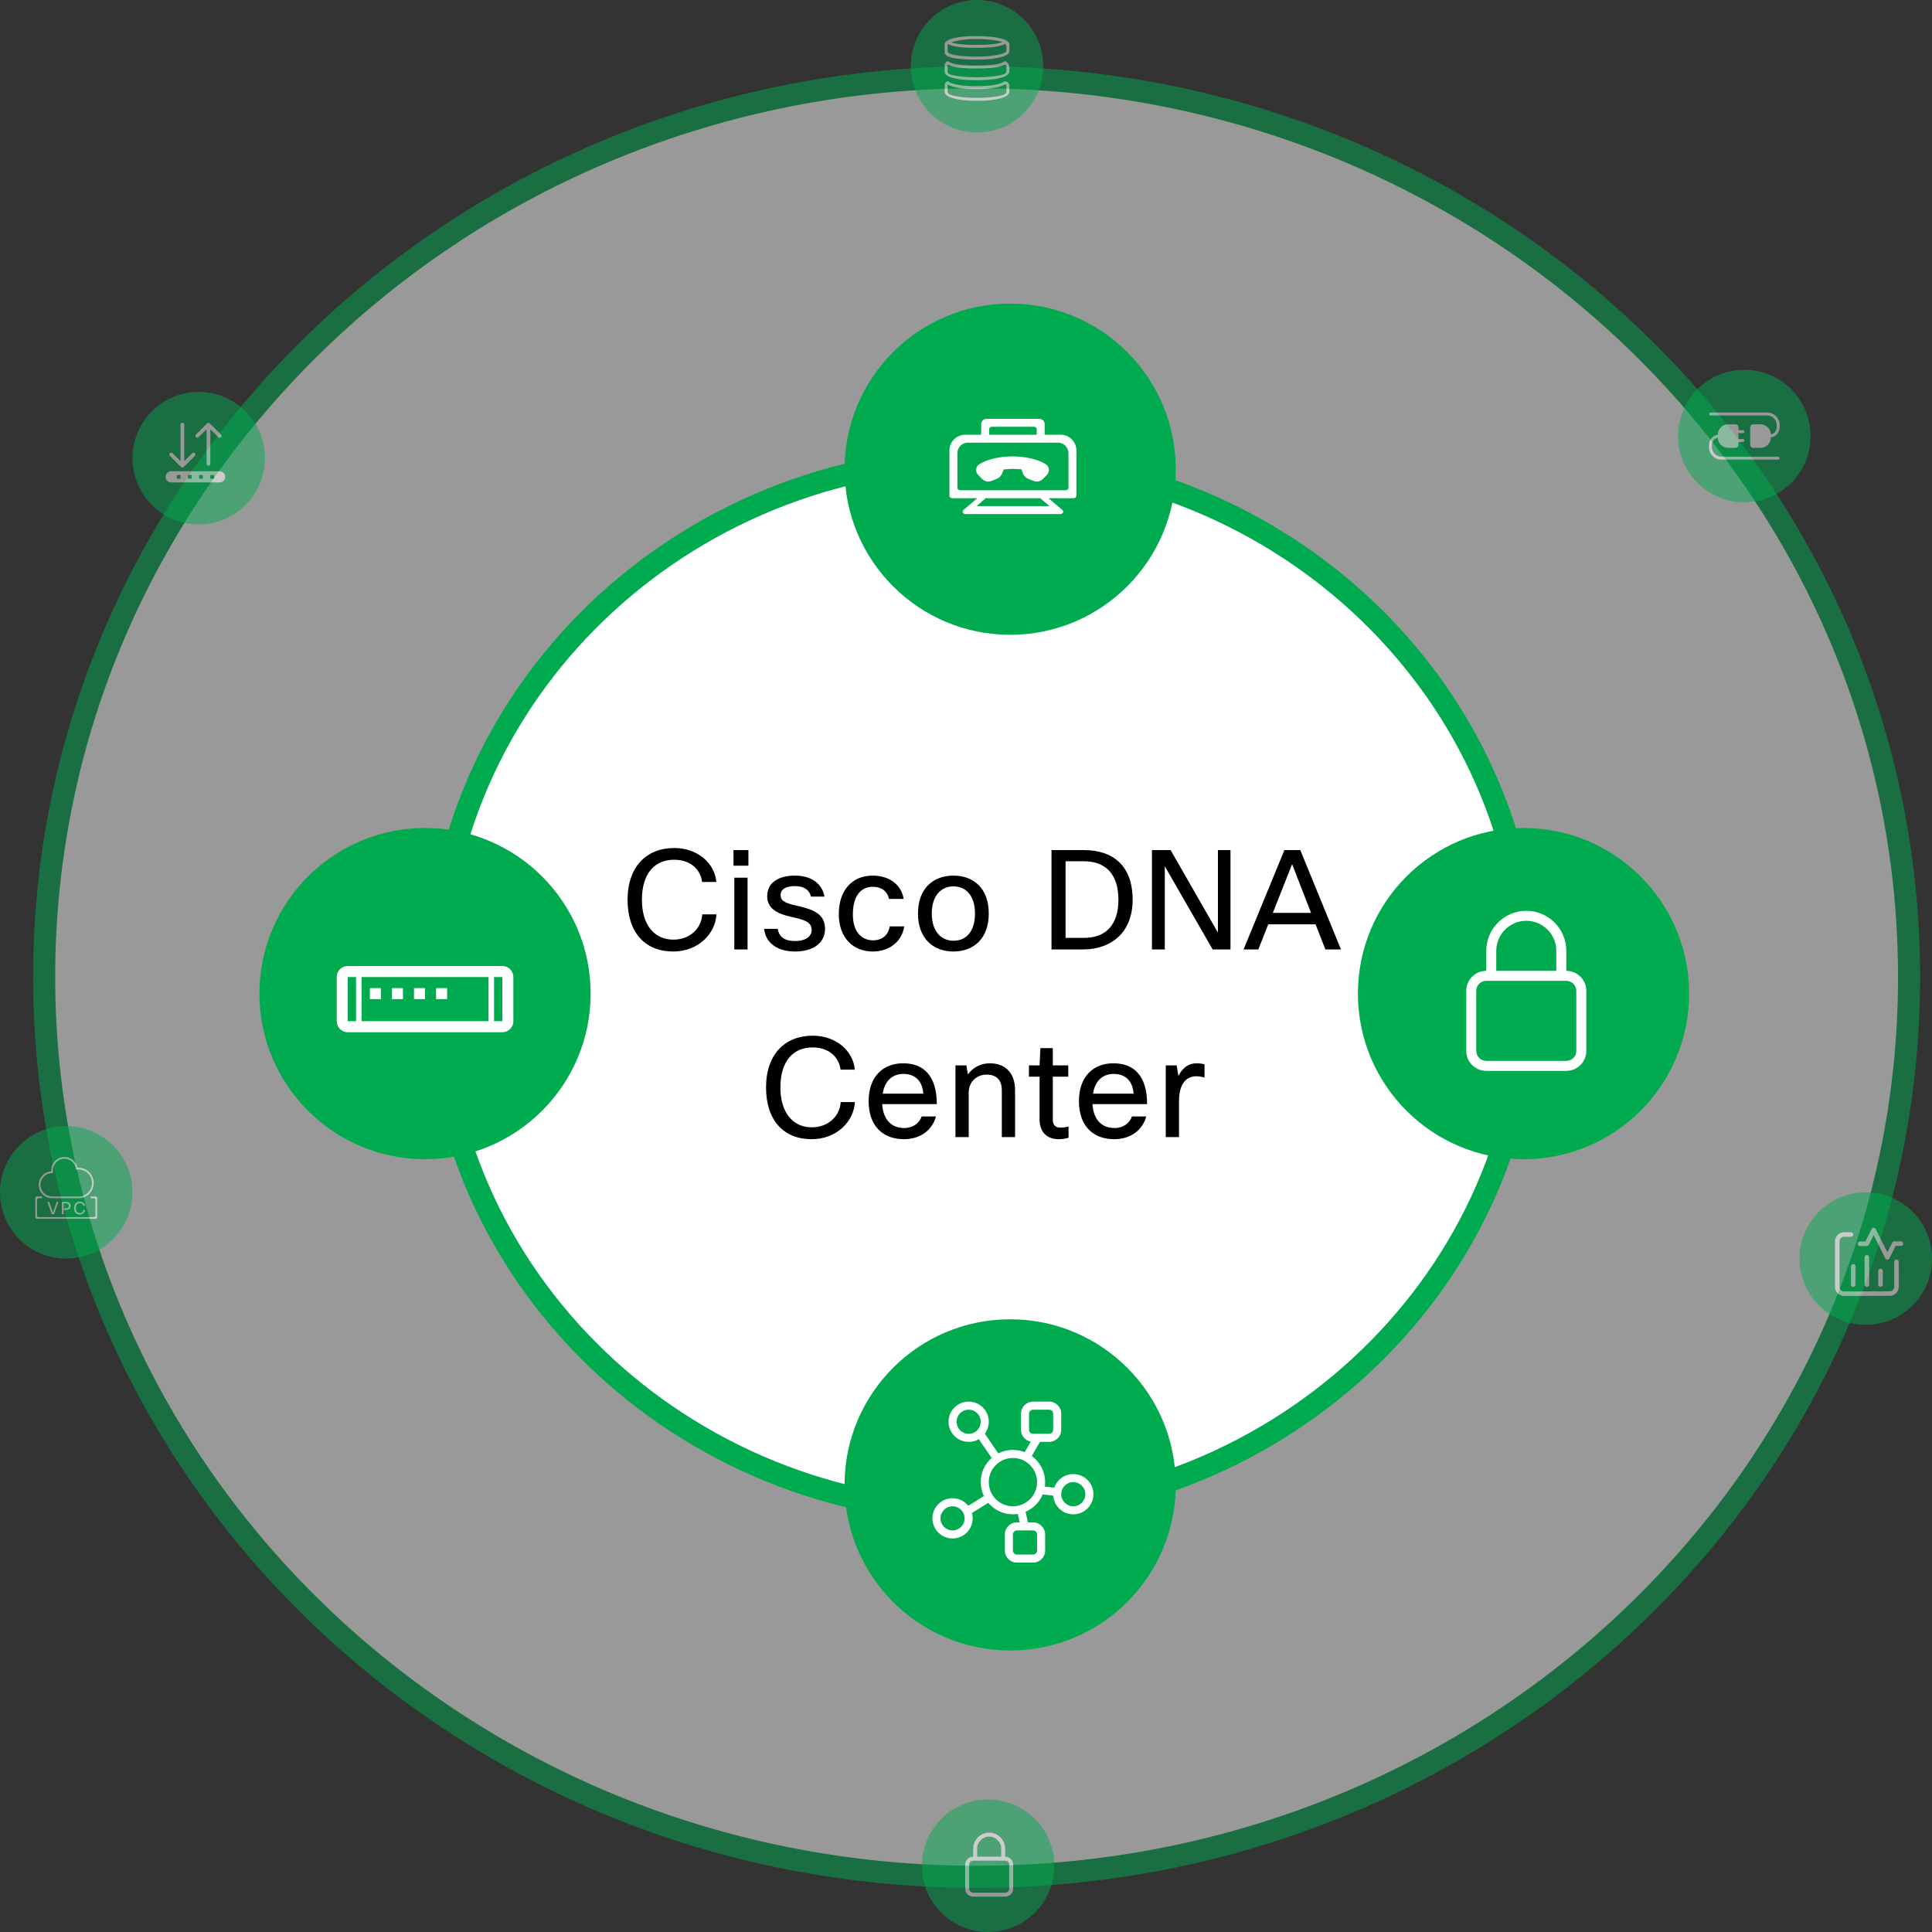<svg width="350" height="350" viewBox="0 0 350 350" fill="none" xmlns="http://www.w3.org/2000/svg">
<rect x="0" y="0" width="350" height="350" fill="#333333" stroke="none"/>
<g opacity="0.5">
<path d="M345.846 177C345.846 266.957 270.284 340 176.923 340C83.562 340 8 266.957 8 177C8 87.043 83.562 14 176.923 14C270.284 14 345.846 87.043 345.846 177Z" fill="white" stroke="#00AB50" stroke-width="4"/>
</g>
<g opacity="0.5">
<circle cx="12" cy="216" r="12" fill="#00AB50"/>
<path fill-rule="evenodd" clip-rule="evenodd" d="M7.487 216.756C7.573 216.756 7.643 216.825 7.643 216.911C7.643 216.997 7.573 217.067 7.487 217.067H7.013C6.841 217.067 6.702 217.206 6.702 217.378V220.178C6.702 220.35 6.841 220.489 7.013 220.489H16.984C17.156 220.489 17.295 220.35 17.295 220.178V217.378C17.295 217.206 17.156 217.067 16.984 217.067H16.509C16.424 217.067 16.354 216.997 16.354 216.911C16.354 216.825 16.424 216.756 16.509 216.756H17.287C17.459 216.756 17.598 216.895 17.598 217.067V220.489C17.598 220.661 17.459 220.8 17.287 220.8H6.71C6.538 220.8 6.398 220.661 6.398 220.489V217.067C6.398 216.895 6.538 216.756 6.71 216.756H7.487ZM14.249 216.756C15.581 216.756 16.665 215.658 16.665 214.309C16.665 212.96 15.581 211.862 14.249 211.862C14.152 211.862 14.05 211.871 13.927 211.887C13.886 211.893 13.844 211.881 13.811 211.857C13.778 211.831 13.757 211.794 13.751 211.753C13.615 210.703 12.723 209.911 11.677 209.911C10.522 209.911 9.582 210.863 9.582 212.032C9.582 212.124 9.589 212.221 9.606 212.337C9.613 212.383 9.599 212.429 9.568 212.463C9.537 212.497 9.492 212.519 9.447 212.515H9.445C8.27 212.515 7.332 213.466 7.332 214.634C7.332 215.804 8.271 216.756 9.426 216.756H14.249ZM14.249 211.551C15.753 211.551 16.976 212.789 16.976 214.309C16.976 215.83 15.753 217.067 14.249 217.067H9.426C8.1 217.067 7.021 215.976 7.021 214.634C7.021 213.343 8.02 212.284 9.278 212.207C9.273 212.146 9.271 212.088 9.271 212.032C9.271 210.691 10.35 209.6 11.677 209.6C12.828 209.6 13.816 210.433 14.035 211.562C14.111 211.555 14.181 211.551 14.249 211.551ZM10.278 217.736H10.589L9.786 219.976H9.391L8.576 217.736H8.912L9.59 219.677L10.278 217.736ZM11.2 217.736H11.928C12.492 217.736 12.806 217.991 12.806 218.464C12.806 218.918 12.504 219.176 11.916 219.176H11.518V219.976H11.2V217.736ZM11.935 217.994H11.518V218.918H11.922C12.317 218.918 12.476 218.756 12.476 218.464C12.476 218.168 12.286 217.994 11.935 217.994ZM14.45 219.755C14.814 219.755 15.082 219.509 15.1 219.185H15.421C15.396 219.621 15.013 220.022 14.444 220.022C13.818 220.022 13.417 219.602 13.417 218.856C13.417 218.1 13.853 217.689 14.469 217.689C15.007 217.689 15.386 218.044 15.418 218.454H15.097C15.057 218.149 14.814 217.953 14.469 217.953C14.039 217.953 13.741 218.249 13.741 218.856C13.741 219.434 14.03 219.755 14.45 219.755Z" fill="white"/>
<circle cx="36" cy="83" r="12" fill="#00AB50"/>
<path fill-rule="evenodd" clip-rule="evenodd" d="M31.012 85.375H39.788C40.347 85.375 40.8 85.828 40.8 86.388C40.8 86.947 40.347 87.4 39.788 87.4H31.012C30.453 87.4 30 86.947 30 86.388C30 85.828 30.453 85.375 31.012 85.375ZM32.025 86.05V86.725H32.7V86.05H32.025ZM34.05 86.05V86.725H34.725V86.05H34.05ZM36.075 86.05V86.725H36.75V86.05H36.075ZM38.1 86.05V86.725H38.775V86.05H38.1ZM38.1 77.751V84.025C38.1 84.212 37.949 84.363 37.762 84.363C37.576 84.363 37.425 84.212 37.425 84.025V77.752L35.976 79.201C35.844 79.333 35.631 79.333 35.499 79.201C35.367 79.07 35.367 78.856 35.499 78.724L37.524 76.699C37.655 76.567 37.869 76.567 38.001 76.699L40.032 78.724C40.164 78.855 40.165 79.069 40.033 79.201C39.901 79.333 39.688 79.333 39.556 79.202L38.1 77.751ZM32.707 83.55V76.938C32.707 76.751 32.858 76.6 33.044 76.6C33.231 76.6 33.382 76.751 33.382 76.938V83.548L34.83 82.099C34.962 81.967 35.176 81.967 35.308 82.099C35.44 82.231 35.44 82.444 35.308 82.576L33.283 84.601C33.151 84.733 32.938 84.733 32.806 84.602L30.774 82.577C30.642 82.445 30.642 82.231 30.773 82.099C30.905 81.967 31.119 81.967 31.251 82.099L32.707 83.55Z" fill="white"/>
<circle cx="177" cy="12" r="12" fill="#00AB50"/>
<path fill-rule="evenodd" clip-rule="evenodd" d="M181.483 10.311C180.462 10.627 178.915 10.8 176.994 10.8C176.575 10.8 176.176 10.793 175.797 10.779C172.616 10.71 171.137 10.314 171.137 9.467V9.277C171.137 9.273 171.137 9.269 171.137 9.265V8.028C171.137 7.791 171.273 7.586 171.509 7.41C171.546 7.382 171.589 7.365 171.633 7.359C172.46 6.832 174.292 6.533 176.88 6.533C180.544 6.533 182.87 7.12 182.87 8.084V9.239C182.87 9.684 182.375 10.048 181.483 10.311ZM181.597 7.602C180.689 7.308 179.007 7.067 176.88 7.067C175.221 7.067 174.255 7.201 173.169 7.437C172.836 7.509 172.555 7.589 172.328 7.671C173.134 7.974 174.562 8.133 176.88 8.133C179.366 8.133 180.828 7.95 181.597 7.602ZM182.294 9.352C182.315 9.296 182.318 9.244 182.318 9.2V8.4C182.318 8.237 182.234 8.096 182.073 7.951C181.191 8.443 179.715 8.667 176.88 8.667C174.094 8.667 172.625 8.45 171.733 7.976C171.691 8.016 171.669 8.052 171.669 8.084V9.279C171.672 9.45 171.739 9.723 172.739 9.922C173.548 10.083 174.575 10.193 175.705 10.24C176.073 10.251 176.464 10.256 176.88 10.256C179.863 10.256 181.971 9.781 182.294 9.352ZM181.933 11.143C182.027 11.073 182.156 11.073 182.251 11.143C182.626 11.422 182.851 11.708 182.851 12.133V12.933C182.851 13.932 180.572 14.533 176.994 14.533C173.338 14.533 171.137 13.989 171.137 12.998V11.761C171.137 11.524 171.273 11.319 171.509 11.143C171.603 11.073 171.733 11.072 171.827 11.143C172.461 11.615 173.968 11.867 176.88 11.867C179.792 11.867 181.299 11.615 181.933 11.143ZM176.88 12.4C174.059 12.4 172.588 12.178 171.699 11.691C171.678 11.72 171.669 11.743 171.669 11.761V12.998C171.669 13.169 171.712 13.451 172.739 13.655C173.846 13.876 175.364 14 176.994 14C178.604 14 180.125 13.863 181.244 13.624C182.27 13.405 182.318 13.108 182.318 12.933V12.133C182.318 11.971 182.234 11.829 182.073 11.685C181.191 12.176 179.715 12.4 176.88 12.4ZM181.895 14.773C181.952 14.73 182.023 14.712 182.094 14.723C182.444 14.776 182.676 14.951 182.783 15.209C182.838 15.341 182.851 15.448 182.851 15.6V16.628C182.851 17.631 180.509 18.267 176.974 18.267C173.448 18.267 171.137 17.632 171.137 16.628V15.391C171.137 15.154 171.273 14.949 171.508 14.773C171.602 14.702 171.732 14.702 171.826 14.773C172.496 15.273 174.147 15.6 176.861 15.6C179.574 15.6 181.225 15.273 181.895 14.773ZM182.11 15.271C181.235 15.822 179.578 16.133 176.861 16.133C174.229 16.133 172.626 15.841 171.698 15.322C171.678 15.35 171.669 15.373 171.669 15.391V16.628C171.669 16.806 171.719 17.111 172.739 17.338C173.862 17.589 175.379 17.733 176.974 17.733C178.57 17.733 180.097 17.588 181.229 17.338C182.26 17.11 182.318 16.805 182.318 16.628V15.6C182.318 15.514 182.312 15.464 182.292 15.414C182.265 15.349 182.213 15.301 182.11 15.271Z" fill="white"/>
<circle cx="316" cy="79" r="12" fill="#00AB50"/>
<path fill-rule="evenodd" clip-rule="evenodd" d="M311.202 78.752V78.733C311.202 77.703 312.037 76.867 313.068 76.867H314.402C314.696 76.867 314.935 77.106 314.935 77.4V77.933H315.735C315.882 77.933 316.002 78.053 316.002 78.2C316.002 78.347 315.882 78.467 315.735 78.467H314.935V79.533H315.735C315.882 79.533 316.002 79.653 316.002 79.8C316.002 79.947 315.882 80.067 315.735 80.067H314.935V80.6C314.935 80.895 314.696 81.133 314.402 81.133H313.068C312.046 81.133 311.216 80.312 311.202 79.293C310.593 79.417 310.135 79.955 310.135 80.6V81C310.135 81.957 310.911 82.733 311.868 82.733H322.135C322.282 82.733 322.402 82.853 322.402 83C322.402 83.147 322.282 83.267 322.135 83.267H311.868C310.616 83.267 309.602 82.252 309.602 81V80.6C309.602 79.66 310.297 78.882 311.202 78.752ZM320.802 79.248V79.267C320.802 80.298 319.966 81.133 318.935 81.133H317.602C317.307 81.133 317.068 80.895 317.068 80.6V77.4C317.068 77.106 317.307 76.867 317.602 76.867H318.935C319.957 76.867 320.787 77.688 320.801 78.707C321.41 78.583 321.868 78.045 321.868 77.4V77C321.868 76.043 321.092 75.267 320.135 75.267H309.868C309.721 75.267 309.602 75.147 309.602 75C309.602 74.853 309.721 74.733 309.868 74.733H320.135C321.387 74.733 322.402 75.748 322.402 77V77.4C322.402 78.341 321.706 79.118 320.802 79.248Z" fill="white"/>
<circle cx="338" cy="228" r="12" fill="#00AB50"/>
<path fill-rule="evenodd" clip-rule="evenodd" d="M343.975 228.983L343.98 233.108C343.98 234.019 343.241 234.758 342.33 234.758L334.08 234.775C333.168 234.775 332.43 234.036 332.43 233.125V224.875C332.43 223.964 333.168 223.225 334.08 223.225H334.9H335.313C335.541 223.225 335.725 223.41 335.725 223.637C335.725 223.865 335.541 224.05 335.313 224.05H334.9H334.08C333.624 224.05 333.255 224.419 333.255 224.875V233.125C333.255 233.58 333.624 233.95 334.08 233.95L342.33 233.933C342.785 233.933 343.155 233.563 343.155 233.108L343.151 229.432C343.15 229.426 343.15 229.419 343.15 229.412V228.587C343.15 228.36 343.335 228.175 343.563 228.175C343.791 228.175 343.975 228.36 343.975 228.587V228.983ZM335.313 229.415C335.313 229.188 335.497 229.003 335.725 229.003C335.953 229.003 336.138 229.188 336.138 229.415V232.715C336.138 232.943 335.953 233.128 335.725 233.128C335.497 233.128 335.313 232.943 335.313 232.715V229.415ZM337.788 227.765C337.788 227.538 337.972 227.353 338.2 227.353C338.428 227.353 338.613 227.538 338.613 227.765V232.715C338.613 232.943 338.428 233.128 338.2 233.128C337.972 233.128 337.788 232.943 337.788 232.715V227.765ZM340.263 230.24C340.263 230.013 340.447 229.828 340.675 229.828C340.903 229.828 341.088 230.013 341.088 230.24V232.715C341.088 232.943 340.903 233.128 340.675 233.128C340.447 233.128 340.263 232.943 340.263 232.715V230.24ZM341.544 227.951L339.432 223.757L338.57 225.496C338.5 225.637 338.357 225.726 338.2 225.726H336.963C336.735 225.726 336.55 225.541 336.55 225.313C336.55 225.085 336.735 224.901 336.963 224.901H337.944L339.059 222.65C339.21 222.346 339.644 222.344 339.797 222.648L341.914 226.852L342.801 225.108C342.871 224.969 343.013 224.882 343.168 224.882H344.377C344.605 224.882 344.79 225.067 344.79 225.294C344.79 225.522 344.605 225.707 344.377 225.707H343.422L342.28 227.952C342.127 228.254 341.696 228.253 341.544 227.951Z" fill="white"/>
<circle cx="179" cy="338" r="12" fill="#00AB50"/>
<path fill-rule="evenodd" clip-rule="evenodd" d="M182.098 336.35C182.898 336.35 183.548 336.999 183.548 337.8V342.15C183.548 342.951 182.898 343.6 182.098 343.6H176.298C175.497 343.6 174.848 342.951 174.848 342.15V337.8C174.848 336.999 175.497 336.35 176.298 336.35V334.9C176.298 333.305 177.603 332 179.198 332C180.793 332 182.098 333.305 182.098 334.9V336.35ZM181.373 336.35V334.9C181.373 333.701 180.397 332.725 179.198 332.725C177.999 332.725 177.023 333.701 177.023 334.9V336.35H181.373ZM176.298 337.075C175.897 337.075 175.573 337.4 175.573 337.8V342.15C175.573 342.55 175.897 342.875 176.298 342.875H182.098C182.498 342.875 182.823 342.55 182.823 342.15V337.8C182.823 337.4 182.498 337.075 182.098 337.075H176.298Z" fill="white"/>
</g>
<path d="M277 178.5C277 231.177 232.743 274 178 274C123.257 274 79 231.177 79 178.5C79 125.823 123.257 83 178 83C232.743 83 277 125.823 277 178.5Z" fill="white" stroke="#00AB50" stroke-width="4"/>
<circle cx="183" cy="85" r="30" fill="#00AB50"/>
<path fill-rule="evenodd" clip-rule="evenodd" d="M177.75 78.75V76.833C177.75 76.304 178.179 75.875 178.708 75.875H188.292C188.821 75.875 189.25 76.304 189.25 76.833V78.75H192.125C193.713 78.75 195 80.037 195 81.625V89.771C195 90.035 194.785 90.25 194.521 90.25H189.948L192.456 92.389C192.775 92.66 192.549 93.125 192.098 93.125H174.902C174.451 93.125 174.225 92.66 174.544 92.389L177.052 90.25H172.479C172.215 90.25 172 90.035 172 89.771V81.625C172 80.037 173.287 78.75 174.875 78.75H177.75ZM179.188 78.75H187.812V77.792C187.812 77.527 187.598 77.312 187.333 77.312H179.667C179.402 77.312 179.188 77.527 179.188 77.792V78.75ZM178.561 90.25L176.936 91.688H190.127L188.45 90.25H178.561ZM188.052 88.812H193.083C193.348 88.812 193.562 88.598 193.562 88.333V82.104C193.562 81.046 192.704 80.188 191.646 80.188H175.354C174.296 80.188 173.438 81.046 173.438 82.104V88.333C173.438 88.598 173.652 88.812 173.917 88.812H178.948H188.052ZM186.773 88.812H180.186H186.773ZM179.608 87.128C179.037 87.356 178.388 87.222 177.955 86.789L177.208 86.042C176.93 85.763 176.798 85.379 176.847 84.989C176.882 84.706 177.008 84.451 177.203 84.256C177.276 84.183 177.359 84.118 177.451 84.064C178.928 83.185 181.106 82.681 183.428 82.681C185.75 82.681 187.929 83.185 189.405 84.063C189.739 84.263 189.96 84.6 190.008 84.988C190.057 85.379 189.926 85.764 189.647 86.043L188.901 86.789C188.467 87.223 187.818 87.356 187.249 87.129L186.311 86.755C185.816 86.558 185.436 86.156 185.268 85.65L185.078 85.081C185.068 85.05 185.04 85.028 185.005 85.024C184.113 84.912 182.932 84.917 181.844 85.036L181.587 85.651C181.418 86.156 181.039 86.557 180.544 86.756L179.608 87.128Z" fill="white"/>
<circle cx="183" cy="269" r="30" fill="#00AB50"/>
<path fill-rule="evenodd" clip-rule="evenodd" d="M186.21 275.792H187.147C188.355 275.792 189.335 276.771 189.335 277.979V280.896C189.335 282.104 188.355 283.083 187.147 283.083H184.23C183.022 283.083 182.043 282.104 182.043 280.896V277.979C182.043 276.771 183.022 275.792 184.23 275.792H184.719L184.394 274.265C184.103 274.31 183.805 274.333 183.501 274.333C181.709 274.333 180.105 273.525 179.035 272.252L176.079 274.091C176.164 274.4 176.21 274.726 176.21 275.062C176.21 277.076 174.577 278.708 172.564 278.708C170.55 278.708 168.918 277.076 168.918 275.062C168.918 273.049 170.55 271.417 172.564 271.417C173.717 271.417 174.745 271.952 175.413 272.787L178.243 271.028C177.874 270.263 177.668 269.405 177.668 268.5C177.668 266.756 178.433 265.191 179.646 264.122L177.311 260.71C176.754 261.054 176.183 261.208 175.48 261.208C173.467 261.208 171.835 259.576 171.835 257.562C171.835 255.549 173.467 253.917 175.48 253.917C177.494 253.917 179.126 255.549 179.126 257.562C179.126 258.338 178.836 259.148 178.424 259.739L180.852 263.301C181.647 262.895 182.547 262.667 183.501 262.667C184.254 262.667 184.973 262.809 185.633 263.068L186.734 261.169C185.723 260.976 184.96 260.088 184.96 259.021V256.104C184.96 254.896 185.939 253.917 187.147 253.917H190.064C191.272 253.917 192.251 254.896 192.251 256.104V259.021C192.251 260.229 191.272 261.208 190.064 261.208H188.397L186.913 263.768C188.38 264.827 189.335 266.552 189.335 268.5C189.335 268.776 189.315 269.047 189.278 269.313L190.99 269.502C191.482 268.07 192.84 267.042 194.439 267.042C196.452 267.042 198.085 268.674 198.085 270.687C198.085 272.701 196.452 274.333 194.439 274.333C192.513 274.333 190.936 272.84 190.802 270.949L188.89 270.738C188.307 272.139 187.193 273.265 185.8 273.863L186.21 275.792ZM172.564 277.25C173.772 277.25 174.751 276.27 174.751 275.062C174.751 273.854 173.772 272.875 172.564 272.875C171.356 272.875 170.376 273.854 170.376 275.062C170.376 276.27 171.356 277.25 172.564 277.25ZM194.439 272.875C195.647 272.875 196.626 271.895 196.626 270.687C196.626 269.479 195.647 268.5 194.439 268.5C193.231 268.5 192.251 269.479 192.251 270.687C192.251 271.895 193.231 272.875 194.439 272.875ZM183.501 272.875C185.918 272.875 187.876 270.916 187.876 268.5C187.876 266.084 185.918 264.125 183.501 264.125C181.085 264.125 179.126 266.084 179.126 268.5C179.126 270.916 181.085 272.875 183.501 272.875ZM175.48 259.75C176.689 259.75 177.668 258.77 177.668 257.562C177.668 256.354 176.689 255.375 175.48 255.375C174.272 255.375 173.293 256.354 173.293 257.562C173.293 258.77 174.272 259.75 175.48 259.75ZM187.147 255.375C186.744 255.375 186.418 255.701 186.418 256.104V259.021C186.418 259.423 186.744 259.75 187.147 259.75H190.064C190.467 259.75 190.793 259.423 190.793 259.021V256.104C190.793 255.701 190.467 255.375 190.064 255.375H187.147ZM184.23 277.25C183.828 277.25 183.501 277.576 183.501 277.979V280.896C183.501 281.298 183.828 281.625 184.23 281.625H187.147C187.55 281.625 187.876 281.298 187.876 280.896V277.979C187.876 277.576 187.55 277.25 187.147 277.25H184.23Z" fill="white"/>
<circle cx="276" cy="180" r="30" fill="#00AB50"/>
<path fill-rule="evenodd" clip-rule="evenodd" d="M283.75 175.875C285.752 175.875 287.375 177.498 287.375 179.5V190.375C287.375 192.377 285.752 194 283.75 194H269.25C267.248 194 265.625 192.377 265.625 190.375V179.5C265.625 177.498 267.248 175.875 269.25 175.875V172.25C269.25 168.262 272.512 165 276.5 165C280.488 165 283.75 168.262 283.75 172.25V175.875ZM281.938 175.875V172.25C281.938 169.252 279.498 166.812 276.5 166.812C273.502 166.812 271.062 169.252 271.062 172.25V175.875H281.938ZM269.25 177.688C268.249 177.688 267.438 178.499 267.438 179.5V190.375C267.438 191.376 268.249 192.188 269.25 192.188H283.75C284.751 192.188 285.562 191.376 285.562 190.375V179.5C285.562 178.499 284.751 177.688 283.75 177.688H269.25Z" fill="white"/>
<circle cx="77" cy="180" r="30" fill="#00AB50"/>
<path fill-rule="evenodd" clip-rule="evenodd" d="M88.5 177H65.5V185H88.5V177ZM89.5 177V185H91V177H89.5ZM64.5 177H63V185H64.5V177ZM63 175H91C92.105 175 93 175.895 93 177V185C93 186.105 92.105 187 91 187H63C61.895 187 61 186.105 61 185V177C61 175.895 61.895 175 63 175ZM67 179H69V181H67V179ZM71 179H73V181H71V179ZM75 179H77V181H75V179ZM79 179H81V181H79V179Z" fill="white"/>
<path d="M129.766 159.775C129.516 156.475 126.466 153.625 122.141 153.625C117.191 153.625 113.691 156.925 113.691 163C113.691 169 116.916 172.375 121.941 172.375C126.516 172.375 129.591 169.15 129.791 165.65H127.216C127.066 168.25 124.916 170.225 121.991 170.225C118.616 170.225 116.291 167.65 116.291 163C116.291 158.125 118.691 155.75 122.141 155.75C124.916 155.75 126.866 157.325 127.191 159.775H129.766ZM135.579 156.825V154H132.879V156.825H135.579ZM135.429 172V159H133.029V172H135.429ZM138.438 168.275C138.663 170.775 140.788 172.375 144.038 172.375C147.488 172.375 149.463 170.675 149.463 168.3C149.463 165.625 147.463 164.775 144.438 164.1C141.938 163.55 141.413 163.1 141.413 162.1C141.413 161.2 142.213 160.525 144.013 160.525C145.663 160.525 146.638 161.225 146.913 162.425H149.363C148.938 160.05 146.938 158.625 144.038 158.625C140.763 158.625 138.988 160.1 138.988 162.325C138.988 164.25 140.213 165.4 143.263 166.075C145.588 166.6 147.038 166.95 147.038 168.475C147.038 169.6 146.013 170.475 144.063 170.475C142.238 170.475 141.163 169.825 140.888 168.275H138.438ZM161.181 167.825C160.931 169.45 159.756 170.35 158.156 170.35C156.131 170.35 154.506 168.85 154.506 165.675C154.506 162.225 156.006 160.65 158.131 160.65C159.656 160.65 160.731 161.425 161.056 162.85H163.706C163.281 160.2 161.031 158.625 158.081 158.625C154.406 158.625 151.956 161.25 151.956 165.6C151.956 170 154.656 172.375 158.106 172.375C161.331 172.375 163.456 170.35 163.806 167.825H161.181ZM166.299 165.5C166.299 170 169.074 172.375 172.699 172.375C176.374 172.375 179.124 170.05 179.124 165.5C179.124 160.825 176.274 158.625 172.724 158.625C169.199 158.625 166.299 160.825 166.299 165.5ZM168.799 165.5C168.799 162.25 170.499 160.575 172.724 160.575C174.949 160.575 176.624 162.2 176.624 165.5C176.624 168.725 175.049 170.425 172.749 170.425C170.499 170.425 168.799 168.725 168.799 165.5ZM190.488 154V172H196.163C201.438 172 205.188 168.825 205.188 163C205.188 156.825 201.638 154 196.338 154H190.488ZM196.363 156.025C200.213 156.025 202.613 158.275 202.613 163C202.613 167.525 200.363 169.9 196.413 169.9H193.038V156.025H196.363ZM220.638 154V168.95L212.063 154H208.688V172H211.013V156.925L219.688 172H222.913V154H220.638ZM242.932 172L235.557 154H232.682L225.282 172H227.957L229.757 167.45H238.332L240.107 172H242.932ZM234.082 156.55L237.507 165.375H230.582L234.082 156.55ZM154.851 193.775C154.601 190.475 151.551 187.625 147.226 187.625C142.276 187.625 138.776 190.925 138.776 197C138.776 203 142.001 206.375 147.026 206.375C151.601 206.375 154.676 203.15 154.876 199.65H152.301C152.151 202.25 150.001 204.225 147.076 204.225C143.701 204.225 141.376 201.65 141.376 197C141.376 192.125 143.776 189.75 147.226 189.75C150.001 189.75 151.951 191.325 152.276 193.775H154.851ZM166.964 202.25C166.589 203.45 165.389 204.35 163.814 204.35C161.639 204.35 160.014 203.025 159.814 200.025H169.714C169.714 194.775 167.214 192.625 163.614 192.625C160.014 192.625 157.364 194.975 157.364 199.5C157.364 204.075 160.039 206.375 163.739 206.375C166.864 206.375 168.914 204.625 169.564 202.25H166.964ZM159.914 198.125C160.289 195.725 161.739 194.55 163.664 194.55C165.664 194.55 167.089 195.7 167.264 198.125H159.914ZM175.491 206V197.975C175.491 195.925 176.991 194.675 178.716 194.675C180.491 194.675 181.491 195.6 181.491 197.55V206H183.891V197.525C183.891 194.35 182.116 192.625 179.291 192.625C177.741 192.625 176.291 193.325 175.341 194.65L175.066 193H173.091V206H175.491ZM193.576 204.075C192.851 204.25 192.526 204.275 192.101 204.275C191.201 204.275 190.726 203.8 190.726 202.825V195.05H193.526V193H190.726V189.875H188.476L188.326 193H186.401V195.05H188.326V202.775C188.326 204.925 189.501 206.375 191.801 206.375C192.401 206.375 192.926 206.3 193.576 206.125V204.075ZM205.06 202.25C204.685 203.45 203.485 204.35 201.91 204.35C199.735 204.35 198.11 203.025 197.91 200.025H207.81C207.81 194.775 205.31 192.625 201.71 192.625C198.11 192.625 195.46 194.975 195.46 199.5C195.46 204.075 198.135 206.375 201.835 206.375C204.96 206.375 207.01 204.625 207.66 202.25H205.06ZM198.01 198.125C198.385 195.725 199.835 194.55 201.76 194.55C203.76 194.55 205.185 195.7 205.36 198.125H198.01ZM213.588 206V199.475C213.588 196.2 215.038 194.975 216.688 194.975C217.263 194.975 217.738 195.075 218.213 195.2V192.8C217.913 192.725 217.413 192.625 216.788 192.625C215.338 192.625 214.213 193.425 213.488 194.925L213.163 193H211.188V206H213.588Z" fill="black"/>
</svg>
